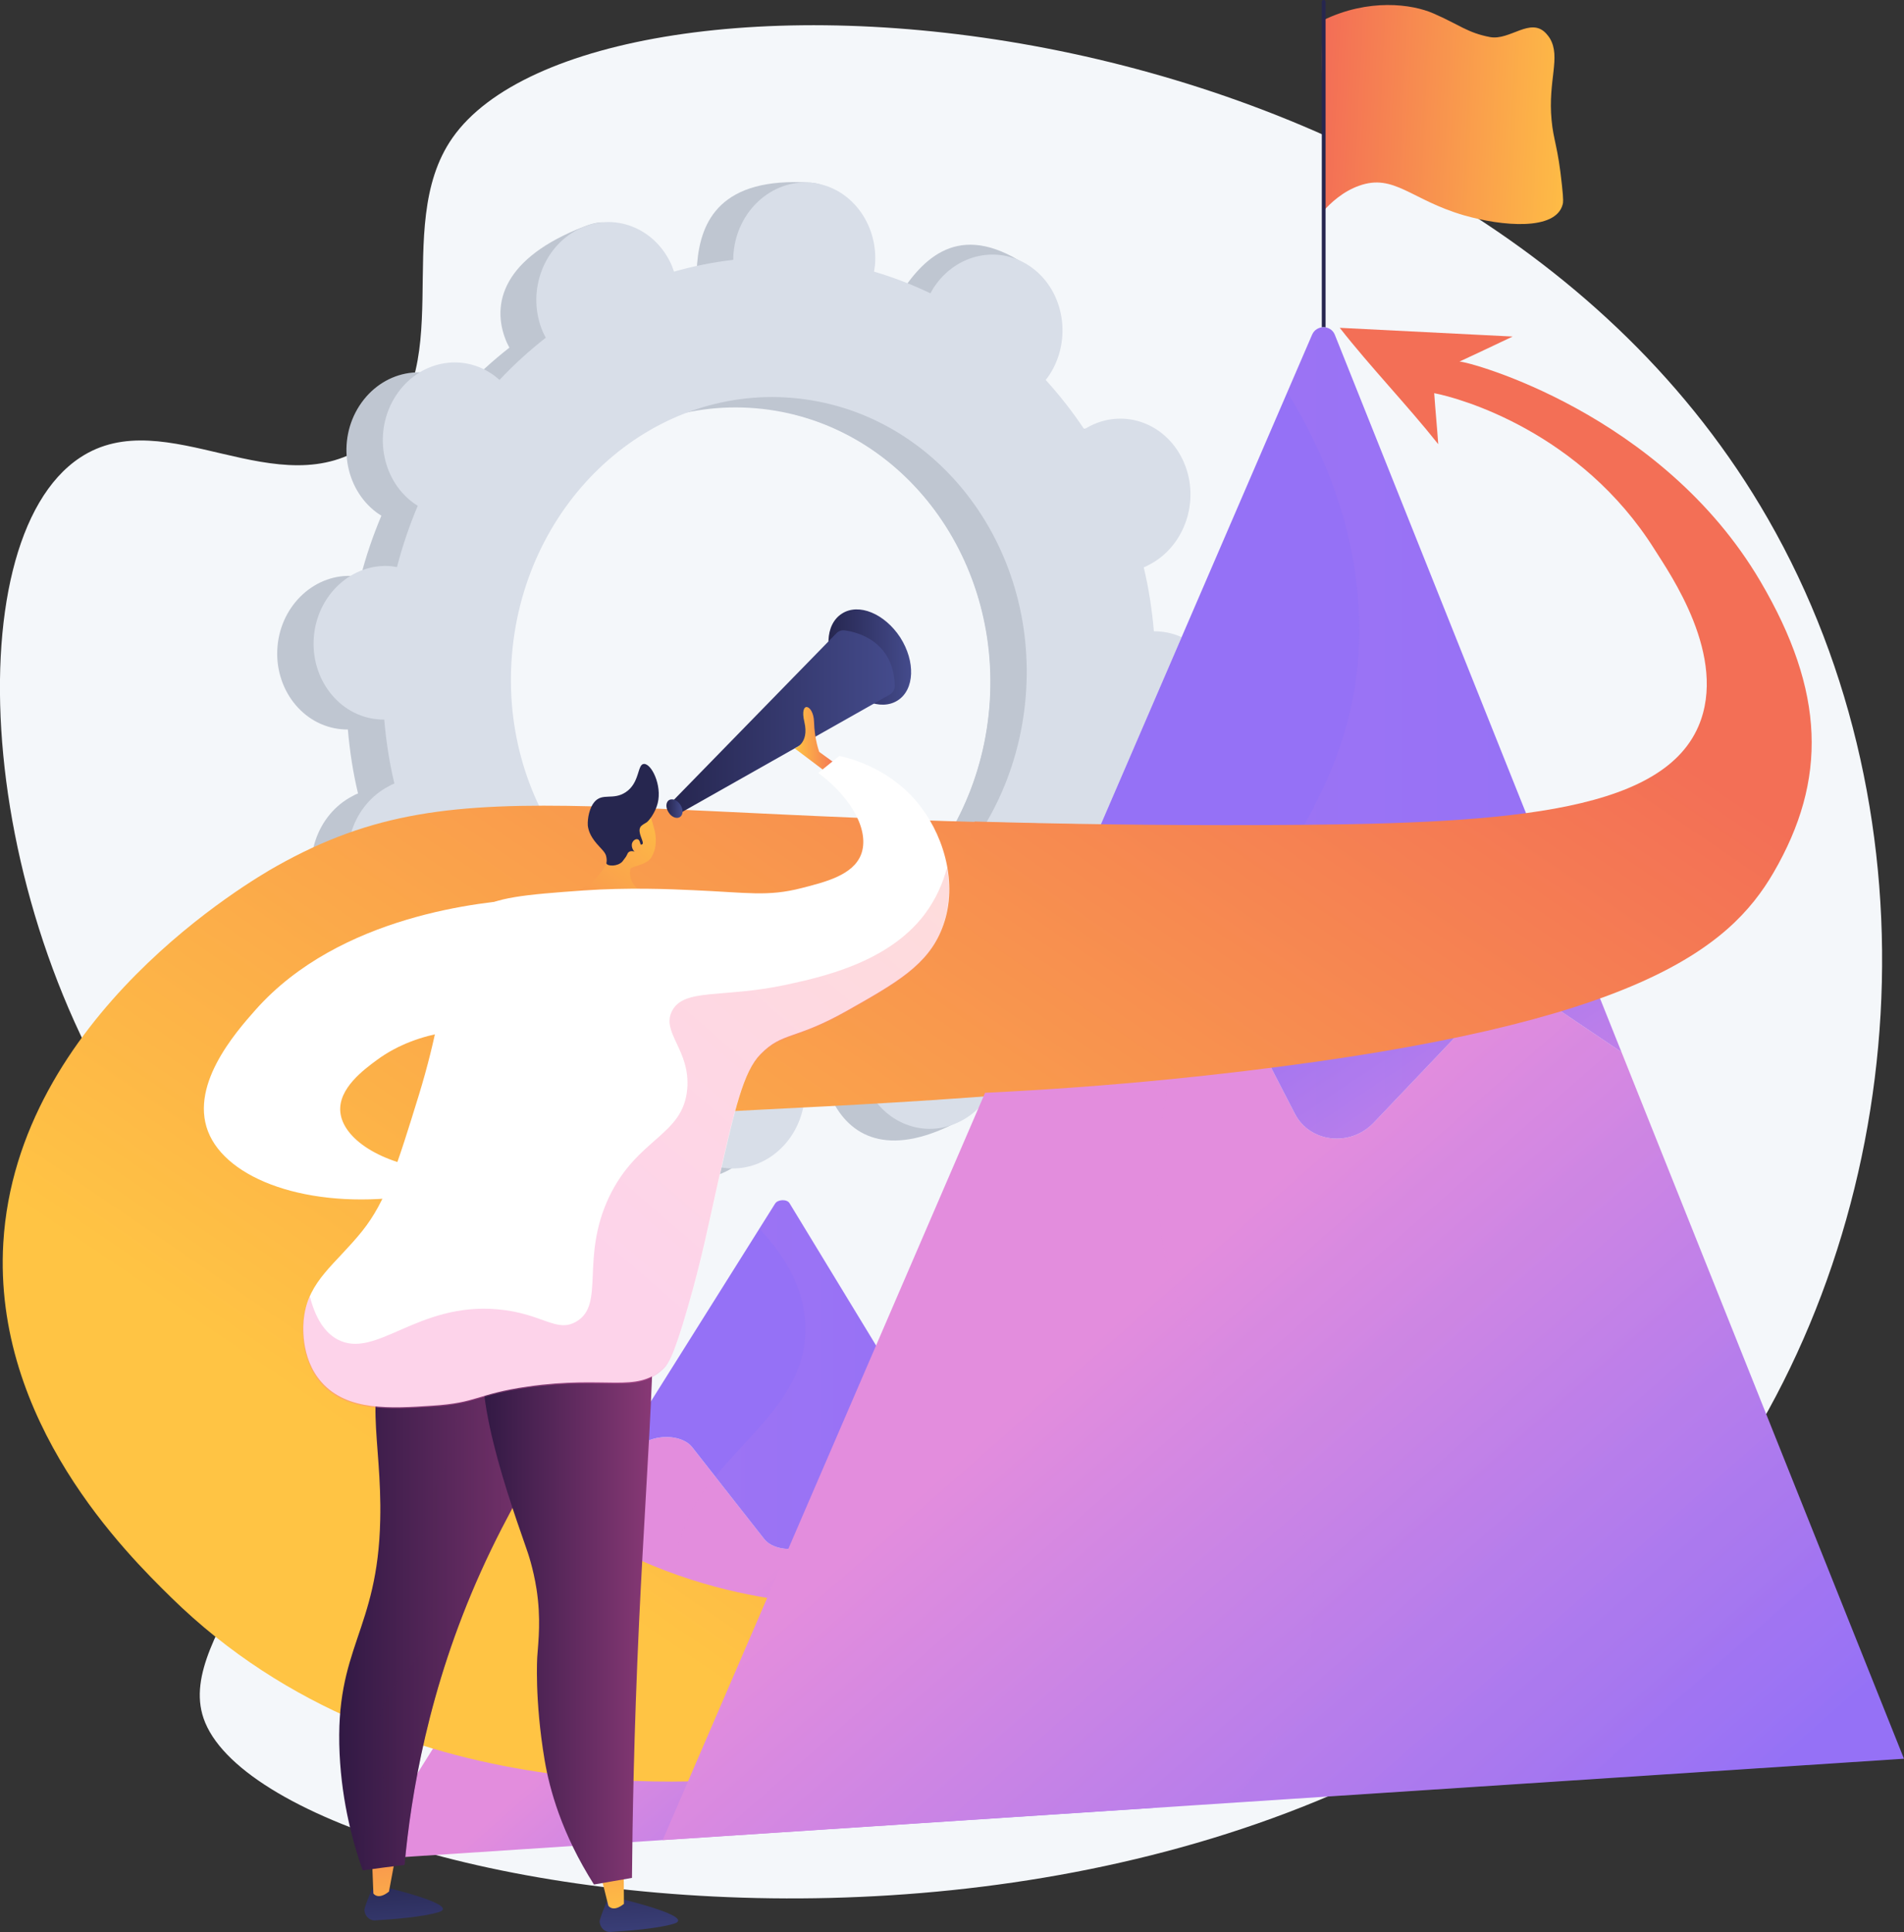 <svg width="276" height="280" viewBox="0 0 276 280" fill="none" xmlns="http://www.w3.org/2000/svg">
<rect x="0" y="0" width="276" height="280" fill="#333333" stroke="none"/>
<g clip-path="url(#clip0)">
<path d="M65.591 19.973C56.417 33.072 67.166 54.345 53.576 64.194C40.327 73.805 24.066 58.072 11.605 66.315C-6.915 78.559 -3.526 134.648 23.518 169.464C31.666 179.929 38.444 183.999 41.457 195.867C47.927 221.312 25.196 236.428 29.509 249.014C39.232 277.332 189.004 301.102 249.083 215.976C277.155 176.201 281.331 118.778 256.272 75.173C211.016 -3.625 86.166 -9.439 65.591 19.973Z" fill="#F4F7FA"/>
<path d="M161 115.187C166.649 115.666 171.681 111.083 172.195 104.961C172.708 98.84 168.532 93.47 162.883 92.991C162.575 92.957 162.301 92.957 161.993 92.957C161.719 89.776 161.24 86.698 160.521 83.689C160.795 83.586 161.069 83.449 161.308 83.312C166.478 80.645 168.737 74.01 166.341 68.469C163.944 62.929 157.851 60.569 152.682 63.237C152.408 63.373 152.168 63.544 151.894 63.681C150.217 61.151 148.334 58.756 146.314 56.533C146.485 56.294 146.691 56.055 146.862 55.781C150.148 50.719 149.019 43.777 144.397 40.322C139.741 36.834 133.34 38.133 130.053 43.195C129.882 43.469 129.745 43.708 129.608 43.982C126.972 42.716 124.234 41.656 121.426 40.835C121.461 40.528 121.529 40.22 121.563 39.912C122.077 33.79 123.207 26.881 117.524 26.471C104.412 25.582 101.571 32.046 101.057 38.168C101.023 38.475 101.023 38.783 101.023 39.125C98.079 39.467 95.204 40.049 92.43 40.835C92.328 40.562 92.225 40.254 92.122 39.98C89.726 34.44 90.171 30.746 84.762 32.798C72.952 37.313 71.069 44.016 73.431 49.556C73.568 49.83 73.705 50.138 73.842 50.377C71.48 52.224 69.22 54.276 67.132 56.499C66.892 56.294 66.687 56.089 66.447 55.918C61.791 52.429 55.39 53.729 52.103 58.791C48.817 63.852 49.947 70.795 54.568 74.249C54.808 74.42 55.047 74.591 55.287 74.728C54.089 77.567 53.062 80.542 52.275 83.62C52.001 83.586 51.693 83.518 51.419 83.483C45.77 83.005 40.738 87.588 40.224 93.709C39.711 99.831 43.887 105.201 49.536 105.68C49.844 105.714 50.118 105.714 50.426 105.714C50.7 108.894 51.179 111.973 51.898 114.982C51.624 115.085 51.35 115.222 51.111 115.358C45.941 118.026 43.682 124.661 46.078 130.201C48.475 135.742 54.568 138.102 59.737 135.434C60.011 135.297 60.251 135.126 60.525 134.99C62.202 137.52 64.085 139.914 66.105 142.137C65.934 142.377 65.728 142.616 65.557 142.89C62.271 147.952 63.401 154.894 68.022 158.348C72.678 161.837 82.742 160.23 85.995 155.168C86.166 154.894 82.674 154.928 82.811 154.689C85.447 155.954 88.186 157.015 90.993 157.835C90.959 158.143 90.89 158.451 90.856 158.759C90.342 164.881 94.519 170.25 100.167 170.729C105.816 171.208 110.848 166.625 111.362 160.503C111.396 160.195 111.396 159.888 111.396 159.546C114.34 159.203 117.216 158.622 119.989 157.835C120.091 158.109 120.194 158.417 120.297 158.69C122.693 164.231 128.787 166.591 133.956 163.923C139.125 161.256 141.385 154.621 138.988 149.08C138.851 148.807 138.714 148.499 138.577 148.259C140.939 146.412 143.199 144.36 145.287 142.137C145.527 142.343 145.732 142.548 145.972 142.719C150.628 146.207 157.029 144.908 160.316 139.846C163.602 134.784 162.472 127.842 157.851 124.387C157.611 124.216 157.372 124.045 157.132 123.909C158.33 121.07 159.357 118.094 160.145 115.016C160.418 115.119 160.692 115.187 161 115.187ZM102.769 139.709C82.195 137.965 67.064 118.539 68.946 96.309C70.829 74.078 89.007 57.423 109.582 59.167C130.156 60.911 145.287 80.337 143.404 102.567C141.521 124.798 123.309 141.419 102.769 139.709Z" fill="#BFC6D1"/>
<path d="M161.308 83.347C166.478 80.679 168.737 74.044 166.341 68.504C163.944 62.963 157.851 60.603 152.682 63.271C152.408 63.408 152.168 63.579 151.894 63.716C150.217 61.185 148.334 58.791 146.314 56.568C146.485 56.328 146.691 56.089 146.862 55.815C150.148 50.754 152.647 40.699 147.683 37.723C138.235 32.08 133.305 38.168 130.053 43.23C129.882 43.503 129.745 43.742 129.608 44.016C126.972 42.751 124.233 41.69 121.426 40.87C121.461 40.562 121.529 40.254 121.563 39.946C121.837 36.629 120.742 33.517 118.756 31.294C117.489 40.87 116.291 50.446 115.196 60.056C132.86 64.502 145.15 82.355 143.438 102.533C142.001 119.634 130.909 133.416 116.531 138.068C116.565 139.949 116.599 141.795 116.599 143.677C116.565 148.738 116.223 153.834 115.88 158.93C117.284 158.656 118.653 158.314 120.023 157.904C120.125 158.178 120.228 158.485 120.331 158.759C122.727 164.299 128.033 167.685 137.55 163.205C142.822 160.743 141.419 154.689 139.022 149.149C138.885 148.875 138.748 148.567 138.612 148.328C140.974 146.481 143.233 144.429 145.321 142.206C145.561 142.411 145.766 142.616 146.006 142.787C150.662 146.276 161.069 144.326 164.355 139.23C167.642 134.169 162.541 127.91 157.885 124.422C157.645 124.251 157.406 124.08 157.166 123.943C158.364 121.104 159.391 118.129 160.179 115.051C160.453 115.085 160.761 115.153 161.035 115.187C166.683 115.666 171.715 111.083 172.229 104.961C172.742 98.84 168.566 93.47 162.917 92.991C162.609 92.957 162.335 92.957 162.027 92.957C161.753 89.776 161.274 86.698 160.555 83.689C160.795 83.586 161.035 83.484 161.308 83.347Z" fill="#BFC6D1"/>
<path d="M166.272 113.717C171.921 114.195 176.953 109.612 177.467 103.491C177.98 97.369 173.804 91.999 168.155 91.52C167.847 91.486 167.573 91.486 167.265 91.486C166.991 88.305 166.512 85.227 165.793 82.218C166.067 82.115 166.341 81.978 166.58 81.842C171.75 79.174 174.009 72.539 171.613 66.999C169.216 61.458 163.123 59.098 157.954 61.766C157.68 61.903 157.44 62.074 157.166 62.211C155.489 59.68 153.606 57.286 151.586 55.062C151.757 54.823 151.963 54.584 152.134 54.31C155.42 49.248 154.291 42.306 149.669 38.852C145.013 35.363 138.612 36.663 135.325 41.724C135.154 41.998 135.017 42.237 134.88 42.511C132.244 41.245 129.505 40.185 126.698 39.364C126.733 39.057 126.801 38.749 126.835 38.441C127.349 32.319 123.172 26.95 117.524 26.471C111.875 25.992 106.843 30.575 106.329 36.697C106.295 37.005 106.295 37.312 106.295 37.654C103.351 37.996 100.475 38.578 97.703 39.364C97.6 39.091 97.497 38.783 97.394 38.51C94.998 32.969 88.904 30.609 83.735 33.277C78.566 35.944 76.306 42.579 78.703 48.12C78.84 48.393 78.977 48.701 79.114 48.941C76.752 50.788 74.492 52.84 72.404 55.062C72.164 54.857 71.959 54.652 71.719 54.481C67.064 50.993 60.662 52.292 57.375 57.354C54.089 62.416 55.219 69.358 59.84 72.813C60.08 72.984 60.319 73.155 60.559 73.291C59.361 76.13 58.334 79.106 57.547 82.184C57.273 82.149 56.965 82.081 56.691 82.047C51.042 81.568 46.01 86.151 45.496 92.273C44.983 98.395 49.159 103.764 54.808 104.243C55.116 104.277 55.39 104.277 55.698 104.277C55.972 107.458 56.451 110.536 57.17 113.546C56.896 113.648 56.622 113.785 56.383 113.922C51.213 116.589 48.954 123.224 51.35 128.765C53.747 134.305 59.84 136.665 65.01 133.997C65.283 133.861 65.523 133.69 65.797 133.553C67.474 136.084 69.357 138.478 71.377 140.701C71.206 140.94 71 141.18 70.829 141.453C67.543 146.515 68.672 153.458 73.294 156.912C77.95 160.4 84.351 159.101 87.638 154.039C87.809 153.765 87.946 153.526 88.083 153.252C90.719 154.518 93.457 155.578 96.265 156.399C96.231 156.707 96.162 157.014 96.128 157.322C95.614 163.444 99.791 168.814 105.439 169.292C111.088 169.771 116.12 165.188 116.634 159.066C116.668 158.759 116.668 158.451 116.668 158.109C119.612 157.767 122.488 157.185 125.261 156.399C125.363 156.672 125.466 156.98 125.569 157.254C127.965 162.794 134.059 165.154 139.228 162.487C144.397 159.853 146.656 153.184 144.26 147.643C144.123 147.37 143.986 147.062 143.849 146.823C146.211 144.976 148.471 142.924 150.559 140.701C150.799 140.906 151.004 141.111 151.244 141.282C155.9 144.771 162.301 143.471 165.588 138.409C168.874 133.348 167.744 126.405 163.123 122.951C162.883 122.78 162.644 122.609 162.404 122.472C163.602 119.633 164.629 116.658 165.416 113.58C165.69 113.648 165.964 113.717 166.272 113.717ZM108.041 138.204C87.467 136.46 72.335 117.034 74.218 94.804C76.101 72.573 94.279 55.918 114.854 57.662C135.428 59.406 150.559 78.832 148.676 101.062C146.793 123.327 128.615 139.948 108.041 138.204Z" fill="#D8DEE8"/>
<path d="M52.651 269.5L89.487 210.846C89.692 210.538 101.4 194.943 113.656 196.755C127.041 198.739 141.042 217.994 141.214 218.302L167.745 261.942L52.651 269.5Z" fill="url(#paint0_linear)"/>
<path d="M100.339 209.718L110.78 223.022C112.184 224.8 115.915 224.971 118.106 223.364L128.205 215.942C129.746 214.813 132.245 214.54 134.059 215.292L141.18 218.302L114.443 174.354C114.067 173.739 112.731 173.807 112.355 174.423L89.453 210.88L93.766 208.863C96.094 207.768 99.141 208.179 100.339 209.718Z" fill="white"/>
<g opacity="0.3">
<path opacity="0.3" d="M141.179 218.302C141.008 217.994 128.65 200.996 116.018 197.303C112.731 207.905 99.072 213.685 98.079 226.202C96.984 240.395 113.792 243.474 112.389 254.589C111.978 257.872 110.027 261.702 104.96 266.046L167.676 261.942L141.179 218.302Z" fill="url(#paint1_linear)"/>
</g>
<path d="M100.339 209.718L110.78 223.022C112.184 224.8 115.915 224.971 118.106 223.364L128.205 215.942C129.746 214.813 132.245 214.54 134.059 215.292L141.18 218.302L114.443 174.354C114.067 173.739 112.731 173.807 112.355 174.423L89.453 210.88L93.766 208.863C96.094 207.768 99.141 208.179 100.339 209.718Z" fill="url(#paint2_linear)"/>
<g opacity="0.3">
<path opacity="0.3" d="M114.477 174.354C114.1 173.739 112.765 173.807 112.389 174.423L110.095 178.082C113.553 181.742 116.565 186.461 116.736 192.104C117.044 201.509 109.308 207.084 103.693 213.958L110.814 223.022C112.218 224.8 115.949 224.971 118.14 223.364L128.239 215.942C129.779 214.813 132.278 214.54 134.093 215.292L141.213 218.302L114.477 174.354Z" fill="url(#paint3_linear)"/>
</g>
<path d="M180.753 155.202C183.15 154.928 185.443 154.621 187.703 154.313V119.599C186.333 119.599 184.964 119.633 183.595 119.633C86.953 120.01 67.885 109.886 40.088 125.516C36.493 127.534 2.431 147.336 0.479 180.1C-1.061 206.092 18.452 225.245 24.785 231.469C58.368 264.439 107.22 258.077 115.025 256.949C117.113 248.809 119.236 240.635 121.324 232.495C116.052 232.393 91.335 231.435 71.651 211.53C69.528 209.376 55.116 189.163 62.682 173.807C71.137 156.638 100.612 164.846 180.753 155.202Z" fill="url(#paint4_linear)"/>
<path d="M191.776 2.941C198.383 -0.273 204.682 0.582 207.797 1.95C211.495 3.557 212.727 4.754 215.979 5.37C218.889 5.917 221.867 2.394 224.127 4.857C224.264 5.028 224.469 5.233 224.675 5.575C226.284 8.311 224.366 11.628 224.914 17.408C225.188 20.384 225.838 21.204 226.42 26.882C226.66 29.037 226.592 29.378 226.523 29.618C225.53 33.483 217.725 32.798 212.179 31.191C204.545 28.968 202.08 25.103 197.014 26.916C194.686 27.737 192.906 29.378 191.776 30.644C192.358 21.444 191.263 12.141 191.776 2.941Z" fill="url(#paint5_linear)"/>
<path d="M191.879 75.925C191.708 75.925 191.605 75.788 191.605 75.652V0.274C191.605 0.103 191.742 0 191.879 0C192.05 0 192.153 0.137 192.153 0.274V75.617C192.153 75.788 192.05 75.925 191.879 75.925Z" fill="#26264F"/>
<path d="M96.059 266.662L154.325 131.638C154.633 130.954 173.05 95.42 192.187 100.55C213.069 106.159 234.773 151.714 235.047 152.466L275.991 254.863L96.059 266.662Z" fill="url(#paint6_linear)"/>
<path d="M171.373 129.723L187.702 161.392C189.859 165.599 195.747 166.249 199.136 162.692L214.883 146.139C217.314 143.608 221.182 143.129 223.99 145.01L235.047 152.466L193.487 48.496C192.905 47.06 190.817 47.06 190.201 48.496L154.324 131.638L161.137 127.26C164.731 124.935 169.49 126.063 171.373 129.723Z" fill="white"/>
<g opacity="0.3">
<path opacity="0.3" d="M235.047 152.432C234.773 151.748 215.568 111.425 195.918 101.952C190.818 126.337 169.387 138.922 167.847 167.993C166.101 201.031 192.427 209.102 190.27 234.923C189.619 242.516 186.573 251.305 178.665 261.224L275.991 254.828L235.047 152.432Z" fill="url(#paint7_linear)"/>
</g>
<path d="M171.373 129.723L187.702 161.392C189.859 165.599 195.747 166.249 199.136 162.692L214.883 146.139C217.314 143.608 221.182 143.129 223.99 145.01L235.047 152.466L193.487 48.496C192.905 47.06 190.817 47.06 190.201 48.496L154.324 131.638L161.137 127.26C164.731 124.935 169.49 126.063 171.373 129.723Z" fill="url(#paint8_linear)"/>
<g opacity="0.3">
<path opacity="0.3" d="M193.488 48.496C192.906 47.06 190.818 47.06 190.202 48.496L186.607 56.841C191.982 65.597 196.706 76.814 197.014 89.947C197.528 111.801 185.409 124.216 176.611 139.846L187.737 161.427C189.893 165.633 195.782 166.283 199.171 162.726L214.918 146.173C217.349 143.642 221.217 143.163 224.024 145.044L235.082 152.5L193.488 48.496Z" fill="url(#paint9_linear)"/>
</g>
<path d="M53.884 273.844C53.884 273.844 52.788 276.375 52.823 276.82C52.891 277.675 53.576 278.359 54.397 278.29C56.759 278.153 61.278 277.811 63.606 277.093C66.892 276.067 55.63 273.434 55.63 273.434L53.884 273.844Z" fill="url(#paint10_linear)"/>
<path d="M53.953 270.082L54.124 274.391C54.124 274.391 54.774 275.417 56.383 274.118L57.239 269.535L53.953 270.082Z" fill="url(#paint11_linear)"/>
<path d="M62.134 189.916C59.498 191.352 57.958 193.336 57.307 194.191C52.309 201.031 55.39 208.452 55.117 220.217C54.774 236.531 48.509 238.651 49.228 254.144C49.571 261.429 51.248 267.277 52.583 271.039C54.603 270.766 56.623 270.492 58.642 270.253C59.567 260.232 62.066 244.705 69.7 227.776C77.676 210.06 86.714 200.962 83.12 194.122C80.141 188.377 69.392 185.88 62.134 189.916Z" fill="url(#paint12_linear)"/>
<path opacity="0.3" d="M83.12 194.054C80.141 188.377 69.358 185.88 62.134 189.881C61.86 190.018 61.621 190.189 61.381 190.326C66.653 199.287 66.756 205.408 65.558 209.581C64.359 213.822 61.826 215.942 61.244 222.064C60.594 228.904 63.333 230.067 62.271 235.608C60.936 242.584 56.246 242.448 54.98 249.288C53.747 255.786 57.41 258.932 55.116 263.139C54.226 264.746 52.823 265.875 51.248 266.696C51.693 268.337 52.172 269.774 52.583 270.971C54.603 270.697 56.623 270.424 58.642 270.15C59.567 260.129 62.066 244.602 69.7 227.673C77.676 210.025 86.714 200.928 83.12 194.054Z" fill="url(#paint13_linear)"/>
<path d="M87.981 275.52C87.981 275.52 86.885 278.051 86.919 278.495C86.988 279.35 87.672 280.034 88.494 279.966C90.856 279.829 95.375 279.487 97.703 278.769C100.989 277.743 89.726 275.109 89.726 275.109L87.981 275.52Z" fill="url(#paint14_linear)"/>
<path d="M87.09 271.758L88.186 276.17C88.186 276.17 88.836 277.196 90.445 275.896L90.411 271.21L87.09 271.758Z" fill="url(#paint15_linear)"/>
<path d="M71.788 192.446C66.927 197.44 73.055 215.121 76.238 224.219C76.546 225.074 77.299 227.263 77.779 230.307C78.429 234.582 78.053 237.694 77.881 240.088C77.881 240.088 77.471 246.244 78.943 255.034C79.662 259.274 81.407 265.704 86.097 273.091C87.946 272.784 89.76 272.442 91.609 272.134C91.678 264.165 91.883 251.237 92.636 235.163C93.868 208.931 96.094 184.991 93.389 184.444C92.499 184.273 92.294 186.872 89.521 189.232C83.188 194.704 75.519 188.65 71.788 192.446Z" fill="url(#paint16_linear)"/>
<path d="M76.375 130.27C70.145 130.646 49.262 132.561 37.041 146.344C34.165 149.593 27.079 157.596 30.434 164.607C33.686 171.379 45.839 175.449 60.217 173.192C61.176 171.96 62.168 170.729 63.127 169.532C55.185 168.711 49.673 164.984 49.331 161.119C49.023 157.733 52.754 154.997 54.603 153.629C60.936 148.944 68.947 149.046 71.685 149.183C73.26 142.856 74.835 136.563 76.375 130.27Z" fill="white"/>
<path d="M130.499 92.376C132.724 95.864 132.587 99.934 130.122 101.507C127.657 103.08 123.892 101.507 121.667 98.053C119.441 94.564 119.578 90.495 122.043 88.921C124.474 87.348 128.239 88.921 130.499 92.376Z" fill="url(#paint17_linear)"/>
<path d="M96.984 116.624L121.255 91.76C121.564 91.452 122.009 91.281 122.454 91.349C124.405 91.623 129.506 92.957 129.711 99.352C129.745 99.9 129.437 100.378 128.992 100.652L98.49 117.889L96.984 116.624Z" fill="url(#paint18_linear)"/>
<path d="M98.627 116.624C99.072 117.308 99.038 118.094 98.559 118.402C98.079 118.71 97.326 118.402 96.915 117.718C96.471 117.034 96.505 116.248 96.984 115.94C97.463 115.666 98.182 115.94 98.627 116.624Z" fill="url(#paint19_linear)"/>
<path d="M119.544 111.733L115.196 108.45C115.196 108.45 117.353 107.8 116.6 104.62C115.847 101.439 117.935 102.055 118.003 104.62C118.072 107.185 118.757 108.963 118.757 108.963L121.393 110.878L119.544 111.733Z" fill="url(#paint20_linear)"/>
<path d="M94.485 124.148C95.444 122.438 94.964 120.523 94.827 120.113C94.382 118.369 94.211 118.129 93.869 117.753L93.389 117.274C93.389 117.274 93.355 117.24 93.321 117.24C93.013 117.035 91.781 116.693 91.541 116.693C90.719 116.658 89.11 119.668 88.254 124.217C88.186 124.388 88.118 124.559 88.049 124.73C87.912 125.038 87.809 125.277 87.809 125.277C87.672 125.653 86.782 126.987 85.858 127.774C83.667 129.62 78.669 130.715 78.703 131.536C78.737 132.288 83.154 132.801 87.501 132.733C90.582 132.664 95.786 132.254 95.889 131.16C95.991 130.065 90.754 129.586 91.37 125.927C91.472 125.516 93.8 125.414 94.485 124.148Z" fill="url(#paint21_linear)"/>
<path d="M95.341 116.385C94.998 117.787 93.971 119.121 93.595 119.258C93.56 119.292 93.252 119.429 92.944 119.702C92.91 119.736 92.876 119.771 92.841 119.839C92.328 120.66 93.458 122.028 93.115 122.336C92.841 122.575 91.986 121.959 91.814 122.199C91.643 122.404 92.328 123.088 92.123 123.327C91.986 123.499 91.54 123.191 91.164 123.464C90.959 123.601 90.993 123.738 90.719 124.183C90.548 124.422 90.342 124.696 90.205 124.867C89.521 125.585 88.083 125.551 87.912 125.14C87.877 125.038 87.946 124.969 87.946 124.661C87.946 124.661 87.946 124.354 87.843 123.977C87.672 123.43 87.09 122.951 86.508 122.267C85.447 121.036 85.31 120.181 85.242 119.873C85.242 119.771 85.207 119.702 85.207 119.634C85.139 118.539 85.481 117 86.166 116.214C87.33 114.846 88.87 116.009 90.685 114.812C92.773 113.444 92.362 110.776 93.321 110.707C94.416 110.605 95.991 113.786 95.341 116.385Z" fill="#26264F"/>
<path d="M92.705 121.891C92.465 121.344 91.781 121.652 91.609 122.233C91.472 122.849 91.883 123.601 92.499 123.635C93.081 123.67 93.013 122.644 92.705 121.891Z" fill="url(#paint22_linear)"/>
<path d="M69.015 131.98C71.719 130.031 75.999 129.654 84.591 129.039C91.027 128.594 97.018 128.834 100.612 129.005C108.384 129.347 111.259 129.962 116.189 128.697C119.681 127.808 123.652 126.816 124.816 123.84C126.082 120.557 123.617 115.735 118.619 112.007C119.646 111.186 120.639 110.365 121.666 109.544C123.515 109.955 129.369 111.494 133.511 116.966C137.105 121.72 138.886 128.663 136.558 134.545C134.504 139.846 129.882 142.445 122.933 146.378C115.162 150.79 113.484 149.457 110.232 152.774C107.767 155.305 106.535 160.572 104.173 171.037C102.838 176.92 101.913 181.879 99.722 189.437C97.634 196.653 96.881 197.645 96.059 198.363C92.157 201.92 88.014 199.287 76.512 200.928C69.152 201.989 69.22 203.288 62.716 203.699C56.691 204.109 50.358 204.519 46.626 200.313C43.442 196.756 43.956 191.694 44.059 190.976C44.709 185.572 48.646 183.212 52.514 178.39C55.972 174.047 57.547 168.951 60.696 158.759C66.037 141.385 63.538 135.947 69.015 131.98Z" fill="white"/>
<path opacity="0.3" d="M137.277 125.721C136.661 128.081 135.6 130.441 133.956 132.596C128.616 139.572 118.928 141.624 113.896 142.719C104.755 144.668 99.175 143.163 97.429 146.481C95.786 149.627 100.1 152.158 99.62 157.801C99.038 164.607 92.397 164.847 88.289 173.465C84.078 182.357 87.775 189.061 83.531 191.523C80.655 193.199 78.635 190.326 72.199 189.745C60.491 188.684 54.535 197.029 48.955 194.122C47.551 193.37 45.908 191.762 44.915 187.864C44.47 188.855 44.128 189.916 43.991 191.147C43.888 191.865 43.409 196.927 46.558 200.484C50.29 204.69 56.623 204.246 62.648 203.869C69.152 203.425 69.118 202.159 76.444 201.099C87.947 199.458 92.123 202.057 95.992 198.534C96.813 197.782 97.566 196.824 99.654 189.608C101.845 182.05 102.77 177.09 104.105 171.208C106.467 160.743 107.699 155.441 110.164 152.945C113.416 149.627 115.094 150.961 122.865 146.549C129.814 142.616 134.436 139.983 136.49 134.716C137.654 131.74 137.791 128.662 137.277 125.721Z" fill="url(#paint23_linear)"/>
<path d="M255.177 84.236C240.867 59.92 213.001 52.396 211.563 52.396C214.131 51.199 216.698 50.002 219.266 48.77C210.913 48.36 202.56 47.915 194.207 47.505C198.623 53.148 204.032 58.757 208.482 64.366C208.311 61.835 208.071 59.509 207.9 56.978C211.7 57.697 229.159 62.621 239.84 79.619C242.031 83.108 250.521 95.146 246.208 105.235C240.662 118.129 217.006 119.429 183.629 119.565C167.47 119.634 153.503 119.394 141.282 119.052C140.494 121.549 139.775 124.08 139.057 126.645C137.55 132.083 136.112 137.521 134.298 142.89C132.484 148.26 130.464 153.527 128.581 158.862C143.61 158.52 160.966 157.562 180.787 155.168C237.067 148.397 250.624 137.555 257.094 126.44C264.899 112.999 264.591 100.242 255.177 84.236Z" fill="url(#paint24_linear)"/>
</g>
<defs>
<linearGradient id="paint0_linear" x1="95.337" y1="241.89" x2="133.477" y2="285.332" gradientUnits="userSpaceOnUse">
<stop offset="0.004" stop-color="#E38DDD"/>
<stop offset="1" stop-color="#9571F6"/>
</linearGradient>
<linearGradient id="paint1_linear" x1="112.208" y1="229.593" x2="149.2" y2="271.729" gradientUnits="userSpaceOnUse">
<stop offset="0.004" stop-color="#E38DDD"/>
<stop offset="1" stop-color="#9571F6"/>
</linearGradient>
<linearGradient id="paint2_linear" x1="128.754" y1="250.105" x2="118.649" y2="223.302" gradientUnits="userSpaceOnUse">
<stop offset="0.004" stop-color="#E38DDD"/>
<stop offset="1" stop-color="#9571F6"/>
</linearGradient>
<linearGradient id="paint3_linear" x1="103.674" y1="199.19" x2="141.194" y2="199.19" gradientUnits="userSpaceOnUse">
<stop offset="0.004" stop-color="#E38DDD"/>
<stop offset="1" stop-color="#9571F6"/>
</linearGradient>
<linearGradient id="paint4_linear" x1="58.389" y1="212.925" x2="166.33" y2="54.529" gradientUnits="userSpaceOnUse">
<stop stop-color="#FFC444"/>
<stop offset="0.996" stop-color="#F36F56"/>
</linearGradient>
<linearGradient id="paint5_linear" x1="230.958" y1="17.598" x2="191.93" y2="15.677" gradientUnits="userSpaceOnUse">
<stop stop-color="#FFC444"/>
<stop offset="0.996" stop-color="#F36F56"/>
</linearGradient>
<linearGradient id="paint6_linear" x1="157.038" y1="194.604" x2="232.149" y2="280.157" gradientUnits="userSpaceOnUse">
<stop offset="0.004" stop-color="#E38DDD"/>
<stop offset="1" stop-color="#9571F6"/>
</linearGradient>
<linearGradient id="paint7_linear" x1="181.773" y1="173.065" x2="256.803" y2="258.525" gradientUnits="userSpaceOnUse">
<stop offset="0.004" stop-color="#E38DDD"/>
<stop offset="1" stop-color="#9571F6"/>
</linearGradient>
<linearGradient id="paint8_linear" x1="235.589" y1="182.925" x2="201.018" y2="130.767" gradientUnits="userSpaceOnUse">
<stop offset="0.004" stop-color="#E38DDD"/>
<stop offset="1" stop-color="#9571F6"/>
</linearGradient>
<linearGradient id="paint9_linear" x1="176.593" y1="106.204" x2="235.035" y2="106.204" gradientUnits="userSpaceOnUse">
<stop offset="0.004" stop-color="#E38DDD"/>
<stop offset="1" stop-color="#9571F6"/>
</linearGradient>
<linearGradient id="paint10_linear" x1="58.14" y1="270.323" x2="59.131" y2="287.98" gradientUnits="userSpaceOnUse">
<stop offset="0.004" stop-color="#26264F"/>
<stop offset="1" stop-color="#444B8C"/>
</linearGradient>
<linearGradient id="paint11_linear" x1="57.031" y1="282.83" x2="53.86" y2="257.037" gradientUnits="userSpaceOnUse">
<stop stop-color="#FFC444"/>
<stop offset="0.996" stop-color="#F36F56"/>
</linearGradient>
<linearGradient id="paint12_linear" x1="49.175" y1="229.475" x2="83.938" y2="229.475" gradientUnits="userSpaceOnUse">
<stop stop-color="#311944"/>
<stop offset="1" stop-color="#893976"/>
</linearGradient>
<linearGradient id="paint13_linear" x1="49.175" y1="229.475" x2="83.938" y2="229.475" gradientUnits="userSpaceOnUse">
<stop stop-color="#311944"/>
<stop offset="1" stop-color="#893976"/>
</linearGradient>
<linearGradient id="paint14_linear" x1="92.051" y1="268.306" x2="93.043" y2="285.963" gradientUnits="userSpaceOnUse">
<stop offset="0.004" stop-color="#26264F"/>
<stop offset="1" stop-color="#444B8C"/>
</linearGradient>
<linearGradient id="paint15_linear" x1="89.651" y1="278.819" x2="86.479" y2="253.026" gradientUnits="userSpaceOnUse">
<stop stop-color="#FFC444"/>
<stop offset="0.996" stop-color="#F36F56"/>
</linearGradient>
<linearGradient id="paint16_linear" x1="69.996" y1="228.773" x2="94.695" y2="228.773" gradientUnits="userSpaceOnUse">
<stop stop-color="#311944"/>
<stop offset="1" stop-color="#893976"/>
</linearGradient>
<linearGradient id="paint17_linear" x1="120.085" y1="95.226" x2="132.065" y2="95.226" gradientUnits="userSpaceOnUse">
<stop offset="0.004" stop-color="#26264F"/>
<stop offset="1" stop-color="#444B8C"/>
</linearGradient>
<linearGradient id="paint18_linear" x1="96.986" y1="104.609" x2="129.744" y2="104.609" gradientUnits="userSpaceOnUse">
<stop offset="0.004" stop-color="#26264F"/>
<stop offset="1" stop-color="#444B8C"/>
</linearGradient>
<linearGradient id="paint19_linear" x1="96.6" y1="117.189" x2="98.94" y2="117.189" gradientUnits="userSpaceOnUse">
<stop offset="0.004" stop-color="#26264F"/>
<stop offset="1" stop-color="#444B8C"/>
</linearGradient>
<linearGradient id="paint20_linear" x1="115.221" y1="107.077" x2="121.397" y2="107.077" gradientUnits="userSpaceOnUse">
<stop stop-color="#FFC444"/>
<stop offset="0.996" stop-color="#F36F56"/>
</linearGradient>
<linearGradient id="paint21_linear" x1="98.882" y1="116.084" x2="74.741" y2="147.997" gradientUnits="userSpaceOnUse">
<stop stop-color="#FFC444"/>
<stop offset="0.996" stop-color="#F36F56"/>
</linearGradient>
<linearGradient id="paint22_linear" x1="97.53" y1="115.776" x2="76.64" y2="143.39" gradientUnits="userSpaceOnUse">
<stop stop-color="#FFC444"/>
<stop offset="0.996" stop-color="#F36F56"/>
</linearGradient>
<linearGradient id="paint23_linear" x1="136.932" y1="116.443" x2="83.372" y2="178.395" gradientUnits="userSpaceOnUse">
<stop stop-color="#FF9085"/>
<stop offset="1" stop-color="#FB6FBB"/>
</linearGradient>
<linearGradient id="paint24_linear" x1="113.078" y1="248.918" x2="219.666" y2="92.507" gradientUnits="userSpaceOnUse">
<stop stop-color="#FFC444"/>
<stop offset="0.996" stop-color="#F36F56"/>
</linearGradient>
<clipPath id="clip0">
<rect width="275.957" height="280" fill="white"/>
</clipPath>
</defs>
</svg>

